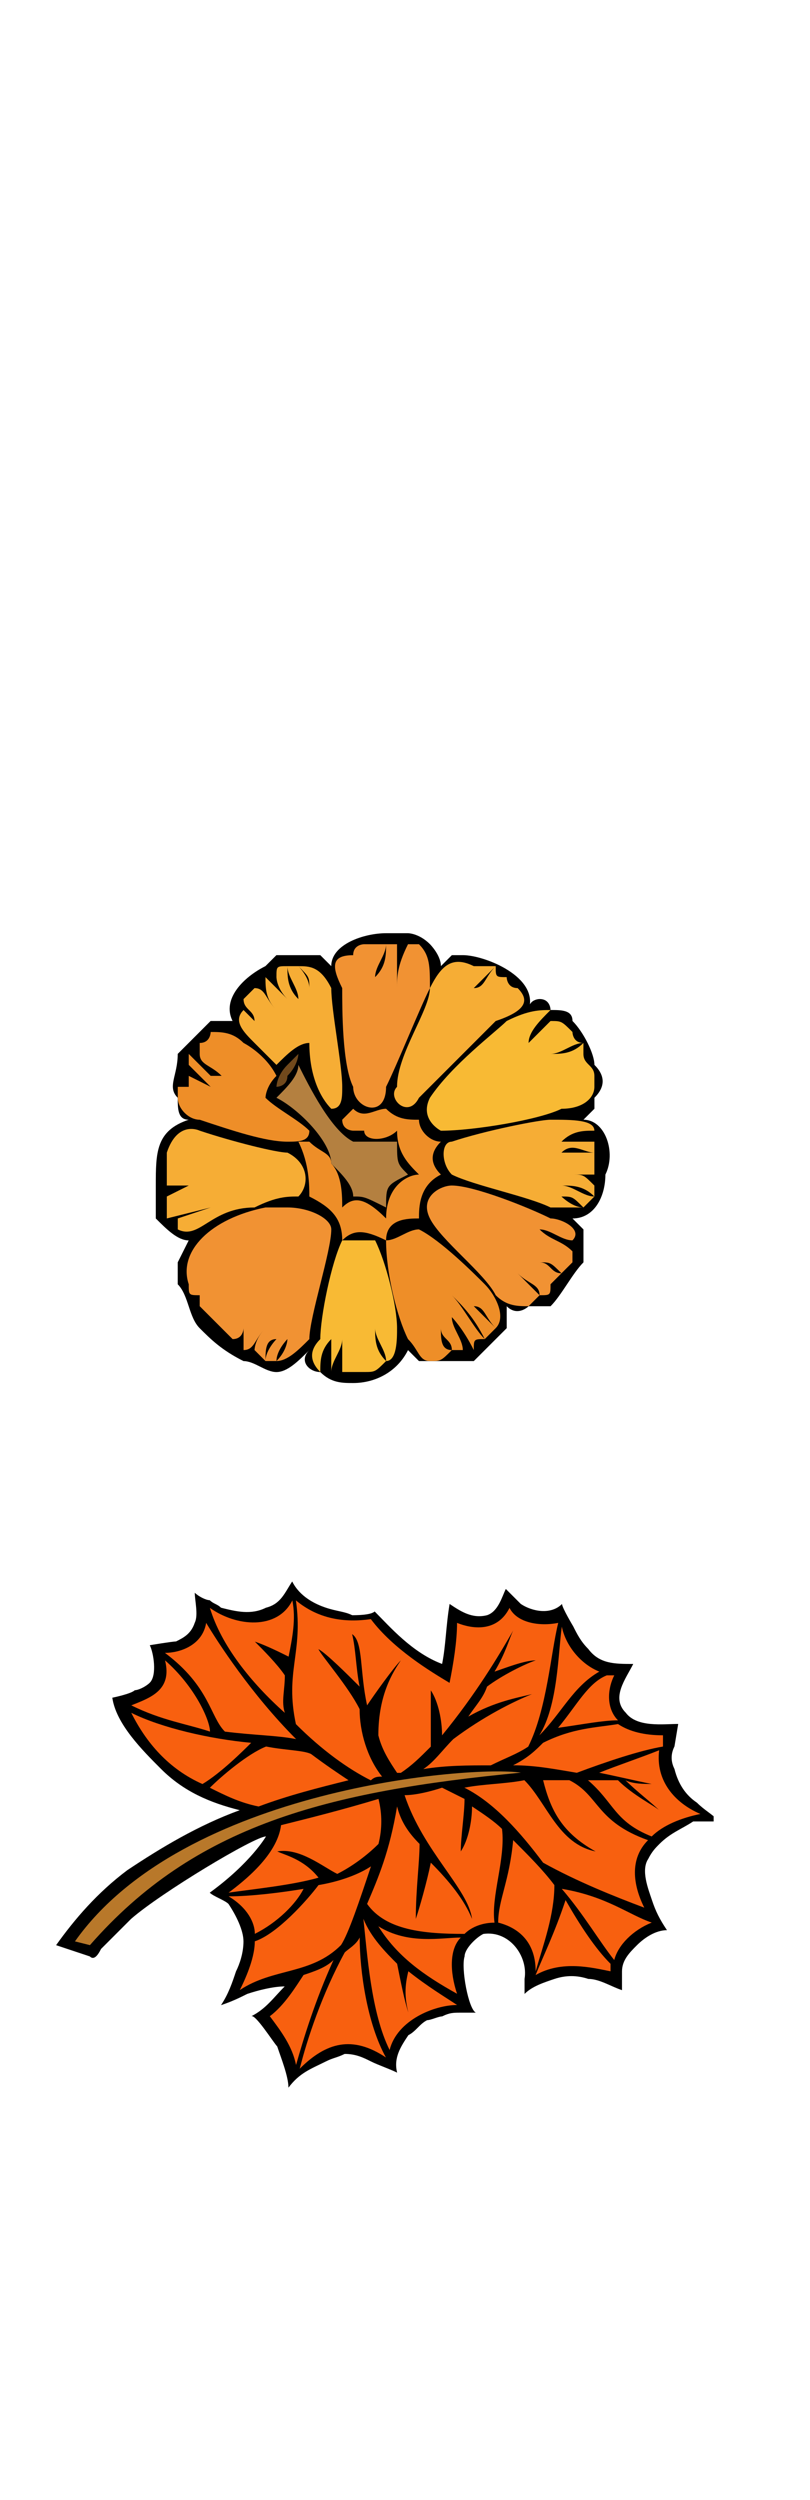 <?xml version="1.0" encoding="UTF-8" standalone="no"?>
<!DOCTYPE svg PUBLIC "-//W3C//DTD SVG 1.1//EN" "http://www.w3.org/Graphics/SVG/1.1/DTD/svg11.dtd">
<svg xmlns="http://www.w3.org/2000/svg" xmlns:xlink="http://www.w3.org/1999/xlink" version="1.1" width="389" height="1200" viewBox="0 0 389 1200" xml:space="preserve">
<desc>Created with Fabric.js 3.2.0</desc>
<defs>
</defs>
<g id="id_1579843349898" clip-path="url(#CLIPPATH_5)">
<g transform="matrix(9.889 0 0 9.889 186.222 880.581)">
<clipPath id="CLIPPATH_5">
	<rect transform="matrix(1 0 0 1 182.722 701.611)" x="-160" y="-327.778" rx="0" ry="0" width="320" height="655.556"/>
</clipPath>
<g style="">
		<g transform="matrix(0.182 0 0 0.182 0 1.78e-15)" id="_145635440448">
<path style="stroke: none; stroke-width: 1; stroke-dasharray: none; stroke-linecap: butt; stroke-dashoffset: 0; stroke-linejoin: miter; stroke-miterlimit: 4; fill: rgb(0,0,0); fill-rule: nonzero; opacity: 1;" transform=" translate(-88.5, -67.5)" d="M 41 83 c 1 1 4 2 5 3 c 2 3 4 7 4 10 c 0 3 -1 6 -2 8 c -1 3 -2 6 -4 9 c 3 -1 5 -2 7 -3 c 3 -1 7 -2 10 -2 c -3 3 -5 6 -9 8 c 1 -1 6 7 7 8 c 1 3 3 8 3 11 c 3 -4 6 -5 10 -7 c 2 -1 3 -1 5 -2 c 3 0 5 1 7 2 c 2 1 5 2 7 3 c -1 -4 1 -7 3 -10 c 2 -1 3 -3 5 -4 c 1 0 3 -1 4 -1 c 2 -1 3 -1 5 -1 c 0 0 4 0 4 0 c -2 -1 -4 -12 -3 -15 c 0 -2 3 -5 5 -6 c 7 -1 12 6 11 12 c 0 2 0 3 0 4 c 2 -2 5 -3 8 -4 c 3 -1 6 -1 9 0 c 3 0 6 2 9 3 c 0 -2 0 -3 0 -5 c 0 -3 2 -5 4 -7 c 2 -2 5 -4 8 -4 c -2 -3 -3 -5 -4 -8 c -1 -3 -3 -8 -1 -11 c 1 -2 2 -3 3 -4 c 3 -3 6 -4 9 -6 c 2 0 3 0 4 0 c 1 0 3 0 3 0 c -2 -2 -4 -3 -6 -5 c -3 -2 -5 -5 -6 -9 c -1 -2 -1 -4 0 -6 c 0 0 1 -6 1 -6 c -4 0 -11 1 -14 -3 c -4 -4 0 -9 2 -13 c -5 0 -9 0 -12 -4 c -2 -2 -3 -4 -4 -6 c 0 0 -3 -5 -3 -6 c -3 3 -8 2 -11 0 c -1 -1 -3 -3 -4 -4 c -1 2 -2 6 -5 7 c -4 1 -7 -1 -10 -3 c -1 6 -1 11 -2 16 c -8 -3 -14 -10 -18 -14 c -1 1 -5 1 -6 1 c -2 -1 -4 -1 -7 -2 c -3 -1 -7 -3 -9 -7 c -2 3 -3 6 -7 7 c -4 2 -8 1 -12 0 c -1 -1 -2 -1 -3 -2 c -1 0 -3 -1 -4 -2 c 0 2 1 6 0 8 c -1 3 -3 4 -5 5 c -1 0 -7 1 -7 1 c 1 2 2 8 0 10 c -1 1 -3 2 -4 2 c -1 1 -6 2 -6 2 c 1 7 8 14 13 19 c 6 6 13 9 21 11 c -11 4 -21 10 -30 16 c -8 6 -14 13 -19 20 c 3 1 6 2 9 3 c 1 1 2 0 3 -2 c 2 -2 5 -5 8 -8 c 8 -7 33 -22 36 -22 c 0 0 -4 7 -15 15 z" stroke-linecap="round"/>
</g>
		<g transform="matrix(0.182 0 0 0.182 9.726 -4.181)" id="_145635440448">
<path style="stroke: none; stroke-width: 1; stroke-dasharray: none; stroke-linecap: butt; stroke-dashoffset: 0; stroke-linejoin: miter; stroke-miterlimit: 4; fill: rgb(248,96,15); fill-rule: nonzero; opacity: 1;" transform=" translate(-142, -44.5)" d="M 162 41 c 0 1 0 2 0 3 c -6 1 -15 4 -23 7 c -6 -1 -11 -2 -17 -2 c 4 -2 6 -4 8 -6 c 8 -4 14 -4 20 -5 c 3 2 7 3 12 3 z" stroke-linecap="round"/>
</g>
		<g transform="matrix(0.182 0 0 0.182 12.453 -2)" id="_145635440448">
<path style="stroke: none; stroke-width: 1; stroke-dasharray: none; stroke-linecap: butt; stroke-dashoffset: 0; stroke-linejoin: miter; stroke-miterlimit: 4; fill: rgb(248,96,15); fill-rule: nonzero; opacity: 1;" transform=" translate(-157, -56.5)" d="M 161 45 c -1 8 4 14 11 17 c -5 1 -10 3 -13 6 c -10 -4 -10 -9 -17 -15 c 2 0 5 0 8 0 c 4 4 10 7 11 8 c -2 -2 -6 -5 -9 -8 c 2 1 5 1 7 1 c -5 -1 -9 -2 -14 -3 c 5 -2 11 -4 16 -6 z" stroke-linecap="round"/>
</g>
		<g transform="matrix(0.182 0 0 0.182 8.181 0.455)" id="_145635440448">
<path style="stroke: none; stroke-width: 1; stroke-dasharray: none; stroke-linecap: butt; stroke-dashoffset: 0; stroke-linejoin: miter; stroke-miterlimit: 4; fill: rgb(248,96,15); fill-rule: nonzero; opacity: 1;" transform=" translate(-133.5, -70)" d="M 158 69 c -5 5 -4 12 -1 18 c -8 -3 -18 -7 -27 -12 c -6 -8 -13 -16 -21 -20 c 5 -1 11 -1 16 -2 c 6 6 9 17 19 19 c -9 -5 -12 -11 -14 -19 c 2 0 5 0 7 0 c 8 4 7 11 21 16 z" stroke-linecap="round"/>
</g>
		<g transform="matrix(0.182 0 0 0.182 10.635 4.363)" id="_145635440448">
<path style="stroke: none; stroke-width: 1; stroke-dasharray: none; stroke-linecap: butt; stroke-dashoffset: 0; stroke-linejoin: miter; stroke-miterlimit: 4; fill: rgb(248,96,15); fill-rule: nonzero; opacity: 1;" transform=" translate(-147, -91.5)" d="M 159 91 c -5 2 -9 6 -10 10 c -4 -5 -8 -12 -14 -19 c 12 2 18 7 24 9 z" stroke-linecap="round"/>
</g>
		<g transform="matrix(0.182 0 0 0.182 8.999 5)" id="_145635440448">
<path style="stroke: none; stroke-width: 1; stroke-dasharray: none; stroke-linecap: butt; stroke-dashoffset: 0; stroke-linejoin: miter; stroke-miterlimit: 4; fill: rgb(248,96,15); fill-rule: nonzero; opacity: 1;" transform=" translate(-138, -95)" d="M 148 102 c 0 1 0 2 0 2 c -5 -1 -13 -3 -20 1 c 2 -5 5 -11 8 -20 c 4 7 8 13 12 17 z" stroke-linecap="round"/>
</g>
		<g transform="matrix(0.182 0 0 0.182 9.726 -6.454)" id="_145635440448">
<path style="stroke: none; stroke-width: 1; stroke-dasharray: none; stroke-linecap: butt; stroke-dashoffset: 0; stroke-linejoin: miter; stroke-miterlimit: 4; fill: rgb(248,96,15); fill-rule: nonzero; opacity: 1;" transform=" translate(-142, -32)" d="M 147 25 c 1 0 2 0 2 0 c -2 4 -2 9 1 12 c -4 0 -9 1 -16 2 c 5 -6 8 -12 13 -14 z" stroke-linecap="round"/>
</g>
		<g transform="matrix(0.182 0 0 0.182 8.817 -7.454)" id="_145635440448">
<path style="stroke: none; stroke-width: 1; stroke-dasharray: none; stroke-linecap: butt; stroke-dashoffset: 0; stroke-linejoin: miter; stroke-miterlimit: 4; fill: rgb(248,96,15); fill-rule: nonzero; opacity: 1;" transform=" translate(-137, -26.5)" d="M 135 12 c 1 5 5 10 10 12 c -7 4 -10 11 -16 17 c 5 -8 5 -22 6 -29 z" stroke-linecap="round"/>
</g>
		<g transform="matrix(0.182 0 0 0.182 6.727 3.454)" id="_145635440448">
<path style="stroke: none; stroke-width: 1; stroke-dasharray: none; stroke-linecap: butt; stroke-dashoffset: 0; stroke-linejoin: miter; stroke-miterlimit: 4; fill: rgb(248,96,15); fill-rule: nonzero; opacity: 1;" transform=" translate(-125.5, -86.5)" d="M 133 81 c 0 8 -3 16 -5 23 c 0 -9 -6 -12 -10 -13 c 0 -6 3 -11 4 -22 c 4 4 8 8 11 12 z" stroke-linecap="round"/>
</g>
		<g transform="matrix(0.182 0 0 0.182 1.819 -6.999)" id="_145635440448">
<path style="stroke: none; stroke-width: 1; stroke-dasharray: none; stroke-linecap: butt; stroke-dashoffset: 0; stroke-linejoin: miter; stroke-miterlimit: 4; fill: rgb(248,96,15); fill-rule: nonzero; opacity: 1;" transform=" translate(-98.507, -29)" d="M 134 11 c -2 8 -3 23 -8 33 c -3 2 -6 3 -10 5 c -6 0 -12 0 -18 1 c 3 -2 5 -5 8 -8 c 8 -6 16 -10 21 -12 c -4 1 -10 2 -17 6 c 2 -3 4 -5 5 -8 c 4 -3 10 -6 13 -7 c -3 0 -8 2 -11 3 c 3 -5 4 -9 5 -11 c -4 7 -10 17 -19 28 c 0 -4 -1 -9 -3 -12 c 0 3 0 10 0 15 c -3 3 -5 5 -8 7 l -1 0 c -2 -3 -4 -6 -5 -10 c 0 -11 4 -17 6 -20 c -2 2 -7 9 -9 12 c -2 -9 -1 -17 -4 -19 c 1 4 1 9 2 14 c -3 -3 -9 -9 -11 -10 c 1 2 8 10 11 16 c 0 6 2 13 6 18 c -1 0 -2 0 -3 1 c -6 -3 -13 -8 -20 -15 c -3 -14 2 -19 0 -33 c 6 5 13 6 20 5 c 6 8 16 14 21 17 c 1 -5 2 -11 2 -16 c 5 2 11 2 14 -4 c 2 4 8 5 13 4 z" stroke-linecap="round"/>
</g>
		<g transform="matrix(0.182 0 0 0.182 2.287 1.273)" id="_145635440448">
<path style="stroke: none; stroke-width: 1; stroke-dasharray: none; stroke-linecap: butt; stroke-dashoffset: 0; stroke-linejoin: miter; stroke-miterlimit: 4; fill: rgb(248,96,15); fill-rule: nonzero; opacity: 1;" transform=" translate(-101.081, -74.5)" d="M 119 66 c 1 8 -3 18 -2 25 c -3 0 -6 1 -8 3 c -11 0 -21 -1 -26 -8 c 3 -7 6 -14 8 -26 c 1 4 3 7 6 10 c 0 5 -1 12 -1 20 c 1 -3 3 -10 4 -15 c 5 5 9 10 11 15 c -1 -8 -13 -18 -18 -33 c 3 0 7 -1 10 -2 c 2 1 4 2 6 3 c 0 4 -1 10 -1 14 c 2 -3 3 -8 3 -12 c 3 2 6 4 8 6 z" stroke-linecap="round"/>
</g>
		<g transform="matrix(0.182 0 0 0.182 -4.363 1.151)" id="_145635440448">
<path style="stroke: none; stroke-width: 1; stroke-dasharray: none; stroke-linecap: butt; stroke-dashoffset: 0; stroke-linejoin: miter; stroke-miterlimit: 4; fill: rgb(184,120,42); fill-rule: nonzero; opacity: 1;" transform=" translate(-64.5, -73.833)" d="M 5 96 c 29 -41 106 -47 119 -45 c -52 5 -87 14 -115 46 l -4 -1 z" stroke-linecap="round"/>
</g>
		<g transform="matrix(0.182 0 0 0.182 1.545 6.09)" id="_145635440448">
<path style="stroke: none; stroke-width: 1; stroke-dasharray: none; stroke-linecap: butt; stroke-dashoffset: 0; stroke-linejoin: miter; stroke-miterlimit: 4; fill: rgb(248,96,15); fill-rule: nonzero; opacity: 1;" transform=" translate(-97, -101)" d="M 108 95 c -3 3 -3 9 -1 15 c -9 -5 -16 -10 -21 -18 c 8 5 17 3 22 3 z" stroke-linecap="round"/>
</g>
		<g transform="matrix(0.182 0 0 0.182 1.091 7.272)" id="_145635440448">
<path style="stroke: none; stroke-width: 1; stroke-dasharray: none; stroke-linecap: butt; stroke-dashoffset: 0; stroke-linejoin: miter; stroke-miterlimit: 4; fill: rgb(248,96,15); fill-rule: nonzero; opacity: 1;" transform=" translate(-94.5, -107.5)" d="M 94 104 c 5 4 10 7 13 9 c -6 0 -16 4 -18 12 c -5 -10 -6 -26 -7 -35 c 2 5 6 9 9 12 c 1 5 2 10 3 13 c -1 -4 -1 -7 0 -11 z" stroke-linecap="round"/>
</g>
		<g transform="matrix(0.182 0 0 0.182 -4.022 0.545)" id="_145635440448">
<path style="stroke: none; stroke-width: 1; stroke-dasharray: none; stroke-linecap: butt; stroke-dashoffset: 0; stroke-linejoin: miter; stroke-miterlimit: 4; fill: rgb(248,96,15); fill-rule: nonzero; opacity: 1;" transform=" translate(-66.375, -70.5)" d="M 86 58 c 1 4 1 8 0 12 c -3 3 -7 6 -11 8 c -4 -2 -10 -7 -16 -6 c 2 1 7 2 11 7 c -7 2 -17 3 -24 4 c 4 -3 13 -10 14 -18 c 8 -2 16 -4 26 -7 z" stroke-linecap="round"/>
</g>
		<g transform="matrix(0.182 0 0 0.182 -2.182 8.181)" id="_145635440448">
<path style="stroke: none; stroke-width: 1; stroke-dasharray: none; stroke-linecap: butt; stroke-dashoffset: 0; stroke-linejoin: miter; stroke-miterlimit: 4; fill: rgb(248,96,15); fill-rule: nonzero; opacity: 1;" transform=" translate(-76.5, -112.5)" d="M 81 95 c 0 9 2 23 7 32 c -9 -6 -16 -4 -23 3 c 2 -8 6 -20 12 -31 c 1 -1 3 -2 4 -4 z" stroke-linecap="round"/>
</g>
		<g transform="matrix(0.182 0 0 0.182 -4 4.545)" id="_145635440448">
<path style="stroke: none; stroke-width: 1; stroke-dasharray: none; stroke-linecap: butt; stroke-dashoffset: 0; stroke-linejoin: miter; stroke-miterlimit: 4; fill: rgb(248,96,15); fill-rule: nonzero; opacity: 1;" transform=" translate(-66.5, -92.5)" d="M 84 76 c -3 9 -6 18 -8 21 c -8 8 -18 6 -27 12 c 2 -4 4 -9 4 -13 c 6 -2 14 -11 17 -15 c 6 -1 11 -3 14 -5 z" stroke-linecap="round"/>
</g>
		<g transform="matrix(0.182 0 0 0.182 -5.272 -2.818)" id="_145635440448">
<path style="stroke: none; stroke-width: 1; stroke-dasharray: none; stroke-linecap: butt; stroke-dashoffset: 0; stroke-linejoin: miter; stroke-miterlimit: 4; fill: rgb(248,96,15); fill-rule: nonzero; opacity: 1;" transform=" translate(-59.5, -52)" d="M 68 46 c 4 3 7 5 10 7 c -8 2 -16 4 -24 7 c -5 -1 -9 -3 -13 -5 c 3 -3 10 -9 15 -11 c 5 1 10 1 12 2 z" stroke-linecap="round"/>
</g>
		<g transform="matrix(0.182 0 0 0.182 -4.181 8.636)" id="_145635440448">
<path style="stroke: none; stroke-width: 1; stroke-dasharray: none; stroke-linecap: butt; stroke-dashoffset: 0; stroke-linejoin: miter; stroke-miterlimit: 4; fill: rgb(248,96,15); fill-rule: nonzero; opacity: 1;" transform=" translate(-65.5, -115)" d="M 74 101 c -5 11 -8 21 -10 28 c -1 -5 -4 -9 -7 -13 c 4 -3 7 -8 9 -11 c 3 -1 6 -2 8 -4 z" stroke-linecap="round"/>
</g>
		<g transform="matrix(0.182 0 0 0.182 -6.598 -8.636)" id="_145635440448">
<path style="stroke: none; stroke-width: 1; stroke-dasharray: none; stroke-linecap: butt; stroke-dashoffset: 0; stroke-linejoin: miter; stroke-miterlimit: 4; fill: rgb(248,96,15); fill-rule: nonzero; opacity: 1;" transform=" translate(-52.207, -20)" d="M 63 5 c 1 5 0 10 -1 15 c -2 -1 -6 -3 -9 -4 c 2 2 6 6 8 9 c 0 4 -1 7 0 10 c -9 -8 -17 -18 -20 -28 c 7 5 18 6 22 -2 z" stroke-linecap="round"/>
</g>
		<g transform="matrix(0.182 0 0 0.182 -5.909 3.727)" id="_145635440448">
<path style="stroke: none; stroke-width: 1; stroke-dasharray: none; stroke-linecap: butt; stroke-dashoffset: 0; stroke-linejoin: miter; stroke-miterlimit: 4; fill: rgb(248,96,15); fill-rule: nonzero; opacity: 1;" transform=" translate(-56, -88)" d="M 66 82 c -2 4 -7 9 -13 12 c 0 -3 -2 -7 -7 -10 c 6 0 14 -1 20 -2 z" stroke-linecap="round"/>
</g>
		<g transform="matrix(0.182 0 0 0.182 -7.636 -7.454)" id="_145635440448">
<path style="stroke: none; stroke-width: 1; stroke-dasharray: none; stroke-linecap: butt; stroke-dashoffset: 0; stroke-linejoin: miter; stroke-miterlimit: 4; fill: rgb(248,96,15); fill-rule: nonzero; opacity: 1;" transform=" translate(-46.5, -26.5)" d="M 64 42 c -5 -1 -11 -1 -19 -2 c -4 -4 -4 -12 -16 -21 c 4 0 10 -2 11 -8 c 3 5 12 19 24 31 z" stroke-linecap="round"/>
</g>
		<g transform="matrix(0.182 0 0 0.182 -9.545 -4.181)" id="_145635440448">
<path style="stroke: none; stroke-width: 1; stroke-dasharray: none; stroke-linecap: butt; stroke-dashoffset: 0; stroke-linejoin: miter; stroke-miterlimit: 4; fill: rgb(248,96,15); fill-rule: nonzero; opacity: 1;" transform=" translate(-36, -44.5)" d="M 52 43 c -2 2 -8 8 -13 11 c -9 -4 -15 -11 -19 -19 c 8 4 21 7 32 8 z" stroke-linecap="round"/>
</g>
		<g transform="matrix(0.182 0 0 0.182 -10.544 -6.727)" id="_145635440448">
<path style="stroke: none; stroke-width: 1; stroke-dasharray: none; stroke-linecap: butt; stroke-dashoffset: 0; stroke-linejoin: miter; stroke-miterlimit: 4; fill: rgb(248,96,15); fill-rule: nonzero; opacity: 1;" transform=" translate(-30.5, -30.5)" d="M 29 21 c 8 7 12 16 12 19 c -6 -2 -13 -3 -21 -7 c 5 -2 11 -4 9 -12 z" stroke-linecap="round"/>
</g>
</g>
</g>
</g>
<g id="id_1579843357378" clip-path="url(#CLIPPATH_6)">
<g transform="matrix(6.966 0 0 6.966 183.813 555.891)">
<clipPath id="CLIPPATH_6">
	<rect transform="matrix(1 0 0 1 182.722 701.611)" x="-160" y="-327.778" rx="0" ry="0" width="320" height="655.556"/>
</clipPath>
<g style="">
		<g transform="matrix(0.756 0 0 0.756 0 1.78e-15)" id="_145756836240">
<path style="stroke: none; stroke-width: 1; stroke-dasharray: none; stroke-linecap: butt; stroke-dashoffset: 0; stroke-linejoin: miter; stroke-miterlimit: 4; fill: rgb(0,0,0); fill-rule: nonzero; opacity: 1;" transform=" translate(-20.696, -20.5)" d="M 0 23 c 0 1 0 2 0 3 c 1 1 2 2 3 2 c 0 0 -1 2 -1 2 c 0 1 0 1 0 2 c 1 1 1 3 2 4 c 1 1 2 2 4 3 c 1 0 2 1 3 1 c 1 0 2 -1 3 -2 c -1 1 0 2 1 2 c 1 1 2 1 3 1 c 2 0 4 -1 5 -3 c 0 0 1 1 1 1 c 0 0 1 0 1 0 c 2 0 3 0 4 0 c 1 -1 1 -1 2 -2 c 1 -1 1 -1 1 -1 c 0 -1 0 -2 0 -2 c 1 1 2 0 2 0 c 1 0 1 0 2 0 c 1 -1 2 -3 3 -4 c 0 -1 0 -2 0 -2 c 0 -1 0 -1 0 -1 c 0 0 -1 -1 -1 -1 c 2 0 3 -2 3 -4 c 1 -2 0 -5 -2 -5 c 0 0 1 -1 1 -1 c 0 -1 0 -1 0 -1 c 1 -1 1 -2 0 -3 c 0 -1 -1 -3 -2 -4 c 0 -1 -1 -1 -2 -1 c 0 0 0 -1 -1 -1 c 0 0 -1 0 -1 1 c 1 -3 -4 -5 -6 -5 c 0 0 -1 0 -1 0 c 0 0 -1 1 -1 1 c 0 -1 -1 -2 -1 -2 c -1 -1 -2 -1 -2 -1 c -1 0 -2 0 -2 0 c -2 0 -5 1 -5 3 c 0 0 -1 -1 -1 -1 c -1 0 -1 0 -1 0 c -1 0 -2 0 -3 0 c -1 1 -1 1 -1 1 c -2 1 -4 3 -3 5 c 0 0 -1 0 -1 0 c 0 0 -1 0 -1 0 c -1 1 -2 2 -3 3 c 0 2 -1 3 0 4 c 0 1 0 2 1 2 c -3 1 -3 3 -3 6 z" stroke-linecap="round"/>
</g>
		<g transform="matrix(0.756 0 0 0.756 9.393 0.378)" id="_145756836240">
<path style="stroke: none; stroke-width: 1; stroke-dasharray: none; stroke-linecap: butt; stroke-dashoffset: 0; stroke-linejoin: miter; stroke-miterlimit: 4; fill: rgb(246,173,53); fill-rule: nonzero; opacity: 1;" transform=" translate(-33.125, -21)" d="M 40 20 c 0 0 0 1 0 1 c -1 0 -1 0 -2 0 c 1 0 2 0 2 0 l 0 0 c 0 1 0 1 0 1 c 0 0 -1 0 -2 0 c 1 0 1 0 2 1 c 0 0 0 0 0 1 c -1 -1 -2 -1 -3 -1 c 1 0 2 1 3 1 c 0 0 0 0 -1 1 c -1 -1 -1 -1 -2 -1 c 0 0 1 1 2 1 c -1 0 -2 0 -3 0 c -2 -1 -7 -2 -9 -3 c -1 -1 -1 -3 0 -3 c 3 -1 8 -2 9 -2 c 2 0 4 0 4 1 c -1 0 -2 0 -3 1 c 1 0 2 0 3 0 c 0 0 0 0 0 1 c -1 0 -2 -1 -3 0 c 1 0 2 0 3 0 z" stroke-linecap="round"/>
</g>
		<g transform="matrix(0.756 0 0 0.756 8.815 -6.046)" id="_145756836240">
<path style="stroke: none; stroke-width: 1; stroke-dasharray: none; stroke-linecap: butt; stroke-dashoffset: 0; stroke-linejoin: miter; stroke-miterlimit: 4; fill: rgb(248,186,52); fill-rule: nonzero; opacity: 1;" transform=" translate(-32.36, -12.5)" d="M 40 13 c 0 0 0 1 0 1 c -1 0 -2 1 -2 1 c 0 0 1 -1 2 -1 c 0 1 -1 2 -3 2 c -2 1 -8 2 -11 2 c 0 0 -2 -1 -1 -3 c 2 -3 6 -6 7 -7 c 2 -1 3 -1 4 -1 c -1 1 -2 2 -2 3 c 1 -1 2 -2 2 -2 c 1 0 1 0 2 1 c -1 0 -2 1 -3 1 c 1 0 2 -1 3 -1 c 0 0 0 1 1 1 c -1 0 -2 1 -3 1 c 1 0 2 0 3 -1 c 0 0 0 1 0 1 c -1 1 -1 1 -2 1 c 1 0 1 0 2 -1 c 0 1 1 1 1 2 c -1 0 -2 0 -2 1 c 0 -1 1 -1 2 -1 z" stroke-linecap="round"/>
</g>
		<g transform="matrix(0.756 0 0 0.756 8.165 6.046)" id="_145756836240">
<path style="stroke: none; stroke-width: 1; stroke-dasharray: none; stroke-linecap: butt; stroke-dashoffset: 0; stroke-linejoin: miter; stroke-miterlimit: 4; fill: rgb(241,146,51); fill-rule: nonzero; opacity: 1;" transform=" translate(-31.5, -28.5)" d="M 36 26 c 1 0 3 1 2 2 c -1 0 -2 -1 -3 -1 c 1 1 2 1 3 2 c 0 0 0 0 0 1 c -1 -1 -2 -1 -2 -1 c 0 0 1 0 2 1 c 0 0 -1 1 -1 1 c -1 -1 -1 -1 -2 -1 c 1 0 1 1 2 1 c 0 0 -1 1 -1 1 c -1 0 -1 -1 -2 -1 c 1 0 1 1 2 1 c 0 1 0 1 -1 1 c 0 -1 -1 -1 -2 -2 c 1 1 1 1 2 2 c 0 0 0 0 -1 1 c 0 -1 -1 -1 -1 -2 c 0 1 1 1 1 2 c -1 0 -2 0 -3 -1 c -1 -2 -5 -5 -6 -7 c -1 -2 1 -3 2 -3 c 2 0 7 2 9 3 z" stroke-linecap="round"/>
</g>
		<g transform="matrix(0.756 0 0 0.756 5.265 -8.516)" id="_145756836240">
<path style="stroke: none; stroke-width: 1; stroke-dasharray: none; stroke-linecap: butt; stroke-dashoffset: 0; stroke-linejoin: miter; stroke-miterlimit: 4; fill: rgb(246,173,53); fill-rule: nonzero; opacity: 1;" transform=" translate(-27.663, -9.232)" d="M 33 5 c 1 1 1 2 -2 3 c -1 1 -5 5 -7 7 c -1 2 -3 0 -2 -1 c 0 -3 3 -7 3 -9 c 1 -2 2 -3 4 -2 c 0 1 -1 1 -1 2 c 0 -1 1 -2 1 -2 c 1 0 1 0 2 0 c -1 1 -2 2 -2 2 c 1 0 1 -1 2 -2 c 0 1 0 1 1 1 c -1 1 -2 2 -2 2 c 0 0 1 -1 2 -2 c 0 0 0 1 1 1 c -1 1 -2 2 -3 2 c 1 0 2 -1 3 -2 z" stroke-linecap="round"/>
</g>
		<g transform="matrix(0.756 0 0 0.756 4.165 9.447)" id="_145756836240">
<path style="stroke: none; stroke-width: 1; stroke-dasharray: none; stroke-linecap: butt; stroke-dashoffset: 0; stroke-linejoin: miter; stroke-miterlimit: 4; fill: rgb(238,142,40); fill-rule: nonzero; opacity: 1;" transform=" translate(-26.207, -33)" d="M 30 32 c 1 1 2 3 1 4 c -1 -1 -1 -2 -2 -2 c 1 1 1 1 2 2 c 0 0 -1 1 -1 1 c -1 -2 -2 -3 -3 -4 c 1 1 2 3 3 4 c -1 0 -1 0 -1 1 c -1 -2 -2 -3 -2 -3 c 0 1 1 2 1 3 c 0 0 -1 0 -1 0 c 0 -1 -1 -1 -1 -2 c 0 1 0 2 1 2 c -1 1 -1 1 -2 1 c 0 -1 0 -2 -1 -3 c 1 1 1 2 1 3 c -1 0 -1 -1 -2 -2 c -1 -2 -2 -6 -2 -9 c 1 0 2 -1 3 -1 c 2 1 5 4 6 5 z" stroke-linecap="round"/>
</g>
		<g transform="matrix(0.756 0 0 0.756 -0.904 1.134)" id="_145756836240">
<path style="stroke: none; stroke-width: 1; stroke-dasharray: none; stroke-linecap: butt; stroke-dashoffset: 0; stroke-linejoin: miter; stroke-miterlimit: 4; fill: rgb(238,142,40); fill-rule: nonzero; opacity: 1;" transform=" translate(-19.5, -22)" d="M 26 19 c -1 1 -1 2 0 3 c -2 1 -2 3 -2 4 c -1 0 -3 0 -3 2 c -2 -1 -3 -1 -4 0 c 0 -2 -1 -3 -3 -4 c 0 -1 0 -3 -1 -5 c 1 0 1 0 1 0 c 1 1 2 1 2 2 c 1 1 1 3 1 4 c 1 -1 2 -1 4 1 c 0 -3 2 -4 3 -4 c -1 -1 -2 -2 -2 -4 c -1 1 -3 1 -3 0 c 0 0 -1 0 -1 0 c 0 0 -1 0 -1 -1 c 0 0 1 -1 1 -1 c 1 1 2 0 3 0 c 1 1 2 1 3 1 c 0 1 1 2 2 2 z" stroke-linecap="round"/>
</g>
		<g transform="matrix(0.756 0 0 0.756 -0.019 -9.109)" id="_145756836240">
<path style="stroke: none; stroke-width: 1; stroke-dasharray: none; stroke-linecap: butt; stroke-dashoffset: 0; stroke-linejoin: miter; stroke-miterlimit: 4; fill: rgb(241,146,51); fill-rule: nonzero; opacity: 1;" transform=" translate(-20.672, -8.447)" d="M 24 1 c 1 1 1 2 1 4 c -1 2 -3 7 -4 9 c 0 3 -3 2 -3 0 c -1 -2 -1 -7 -1 -9 c -1 -2 -1 -3 1 -3 c 0 1 0 2 0 3 c 0 -1 0 -2 0 -3 c 0 -1 1 -1 1 -1 c 0 1 0 2 0 3 c 0 -1 0 -2 0 -3 c 1 0 1 0 2 0 c 0 1 -1 2 -1 3 c 1 -1 1 -2 1 -3 c 0 0 1 0 1 0 c 0 1 0 3 0 4 c 0 -1 0 -2 1 -4 c 0 0 0 0 1 0 c 0 1 -1 2 -1 3 c 0 -1 1 -2 1 -3 z" stroke-linecap="round"/>
</g>
		<g transform="matrix(0.756 0 0 0.756 -2.793 -1.512)" id="_145756836240">
<path style="stroke: none; stroke-width: 1; stroke-dasharray: none; stroke-linecap: butt; stroke-dashoffset: 0; stroke-linejoin: miter; stroke-miterlimit: 4; fill: rgb(180,128,64); fill-rule: nonzero; opacity: 1;" transform=" translate(-17, -18.5)" d="M 22 19 c 0 2 0 2 1 3 c -2 1 -2 1 -2 3 c -2 -1 -2 -1 -3 -1 c 0 -1 -1 -2 -2 -3 c 0 -2 -3 -5 -5 -6 c 1 -1 2 -2 2 -3 c 1 2 3 6 5 7 c 0 0 1 0 1 0 c 1 0 1 0 3 0 z" stroke-linecap="round"/>
</g>
		<g transform="matrix(0.756 0 0 0.756 -1.943 10.203)" id="_145756836240">
<path style="stroke: none; stroke-width: 1; stroke-dasharray: none; stroke-linecap: butt; stroke-dashoffset: 0; stroke-linejoin: miter; stroke-miterlimit: 4; fill: rgb(248,186,52); fill-rule: nonzero; opacity: 1;" transform=" translate(-18.125, -34)" d="M 22 36 c 0 1 0 3 -1 3 c 0 -1 -1 -2 -1 -3 c 0 1 0 2 1 3 c -1 1 -1 1 -2 1 c 0 -2 0 -3 0 -4 c 0 1 0 2 0 4 c 0 0 -1 0 -1 0 c 0 -1 0 -2 0 -3 c 0 1 0 2 0 3 c -1 0 -1 0 -1 0 c 0 -1 0 -2 0 -3 c 0 1 -1 2 -1 3 c 0 0 0 0 0 0 c 0 -1 0 -2 0 -3 c -1 1 -1 2 -1 3 c -1 -1 -1 -2 0 -3 c 0 -2 1 -7 2 -9 c 1 0 3 0 3 0 c 1 2 2 6 2 8 z" stroke-linecap="round"/>
</g>
		<g transform="matrix(0.756 0 0 0.756 -6.351 -8.313)" id="_145756836240">
<path style="stroke: none; stroke-width: 1; stroke-dasharray: none; stroke-linecap: butt; stroke-dashoffset: 0; stroke-linejoin: miter; stroke-miterlimit: 4; fill: rgb(246,173,53); fill-rule: nonzero; opacity: 1;" transform=" translate(-12.293, -9.5)" d="M 17 14 c 0 1 0 2 -1 2 c -1 -1 -2 -3 -2 -6 c -1 0 -2 1 -3 2 c -1 -1 -2 -2 -2 -2 c -1 -1 -2 -2 -1 -3 c 0 0 1 1 1 1 c 0 -1 -1 -1 -1 -2 c 0 0 0 0 1 -1 c 0 1 1 2 1 2 c 0 0 -1 -1 -1 -2 c 0 0 0 0 0 0 c 1 0 1 1 2 2 c -1 -1 -1 -2 -1 -3 c 0 0 0 0 0 0 c 1 1 1 1 2 2 c -1 -1 -1 -2 -1 -2 c 0 -1 0 -1 1 -1 c 0 1 0 2 1 3 c 0 -1 -1 -2 -1 -3 c 0 0 1 0 1 0 c 0 0 1 1 1 2 c 0 -1 0 -1 -1 -2 c 1 0 2 0 3 2 c 0 2 1 7 1 9 z" stroke-linecap="round"/>
</g>
		<g transform="matrix(0.756 0 0 0.756 -6.572 -6.046)" id="_145756836240">
<path style="stroke: none; stroke-width: 1; stroke-dasharray: none; stroke-linecap: butt; stroke-dashoffset: 0; stroke-linejoin: miter; stroke-miterlimit: 4; fill: rgb(113,73,28); fill-rule: nonzero; opacity: 1;" transform=" translate(-12, -12.5)" d="M 13 11 c 0 0 0 1 -1 2 c 0 1 -1 1 -1 1 c 0 0 0 -1 1 -2 c 0 0 1 -1 1 -1 z" stroke-linecap="round"/>
</g>
		<g transform="matrix(0.756 0 0 0.756 -9.595 -4.912)" id="_145756836240">
<path style="stroke: none; stroke-width: 1; stroke-dasharray: none; stroke-linecap: butt; stroke-dashoffset: 0; stroke-linejoin: miter; stroke-miterlimit: 4; fill: rgb(238,142,40); fill-rule: nonzero; opacity: 1;" transform=" translate(-8, -14)" d="M 10 15 c 0 0 0 -1 1 -2 c -1 -2 -3 -3 -3 -3 c -1 -1 -2 -1 -3 -1 c 1 1 2 1 2 2 c 0 -1 -1 -1 -2 -2 c 0 0 0 1 -1 1 c 1 1 2 1 3 2 c -1 -1 -2 -1 -3 -2 c 0 0 0 1 0 1 c 0 1 1 1 2 2 c -1 0 -1 0 -1 0 c 0 0 -2 -2 -2 -2 c 0 1 0 1 0 1 l 2 2 l -2 -1 c 0 0 0 0 0 1 l 2 0 l -3 0 c 0 0 0 0 0 1 c 0 1 1 2 2 2 c 3 1 6 2 8 2 c 1 0 2 0 2 -1 c -1 -1 -3 -2 -4 -3 z" stroke-linecap="round"/>
</g>
		<g transform="matrix(0.756 0 0 0.756 -8.534 8.691)" id="_145756836240">
<path style="stroke: none; stroke-width: 1; stroke-dasharray: none; stroke-linecap: butt; stroke-dashoffset: 0; stroke-linejoin: miter; stroke-miterlimit: 4; fill: rgb(241,146,51); fill-rule: nonzero; opacity: 1;" transform=" translate(-9.404, -32)" d="M 16 27 c 0 -1 -2 -2 -4 -2 c -1 0 -2 0 -2 0 c -5 1 -8 4 -7 7 l 2 -1 l -2 1 c 0 1 0 1 1 1 l 2 -1 l -2 1 c 0 1 0 1 0 1 l 2 -1 l -2 1 c 1 1 1 1 1 1 c 0 0 0 0 0 0 l 2 -1 l -2 1 c 1 1 1 1 1 1 l 2 -1 l -2 1 c 1 1 1 1 1 1 c 1 0 1 -1 1 -1 c 0 0 0 1 0 1 c 0 1 0 1 0 1 l 0 0 c 1 0 1 -1 2 -2 c -1 1 -1 2 -1 2 c 0 0 0 0 1 1 c 0 -1 0 -2 1 -2 c 0 0 -1 1 -1 2 c 0 0 1 0 1 0 c 0 -1 1 -2 1 -2 c 0 0 0 1 -1 2 c 1 0 2 -1 3 -2 c 0 -2 2 -8 2 -10 z" stroke-linecap="round"/>
</g>
		<g transform="matrix(0.756 0 0 0.756 -10.103 1.528)" id="_145756836240">
<path style="stroke: none; stroke-width: 1; stroke-dasharray: none; stroke-linecap: butt; stroke-dashoffset: 0; stroke-linejoin: miter; stroke-miterlimit: 4; fill: rgb(246,173,53); fill-rule: nonzero; opacity: 1;" transform=" translate(-7.328, -22.522)" d="M 12 20 c -1 0 -5 -1 -8 -2 c 0 0 -2 -1 -3 2 l 2 0 l -2 0 c 0 0 0 0 0 0 c 0 0 0 1 0 1 l 2 0 l -2 0 c 0 0 0 1 0 1 l 2 0 l -2 0 c 0 0 0 1 0 1 l 2 0 l -2 1 c 0 0 0 0 0 1 l 3 -1 l -3 1 c 0 0 0 1 0 1 l 4 -1 l -3 1 c 0 0 0 1 0 1 c 2 1 3 -2 7 -2 c 2 -1 3 -1 4 -1 c 1 -1 1 -3 -1 -4 z" stroke-linecap="round"/>
</g>
</g>
</g>
</g>
</svg>

